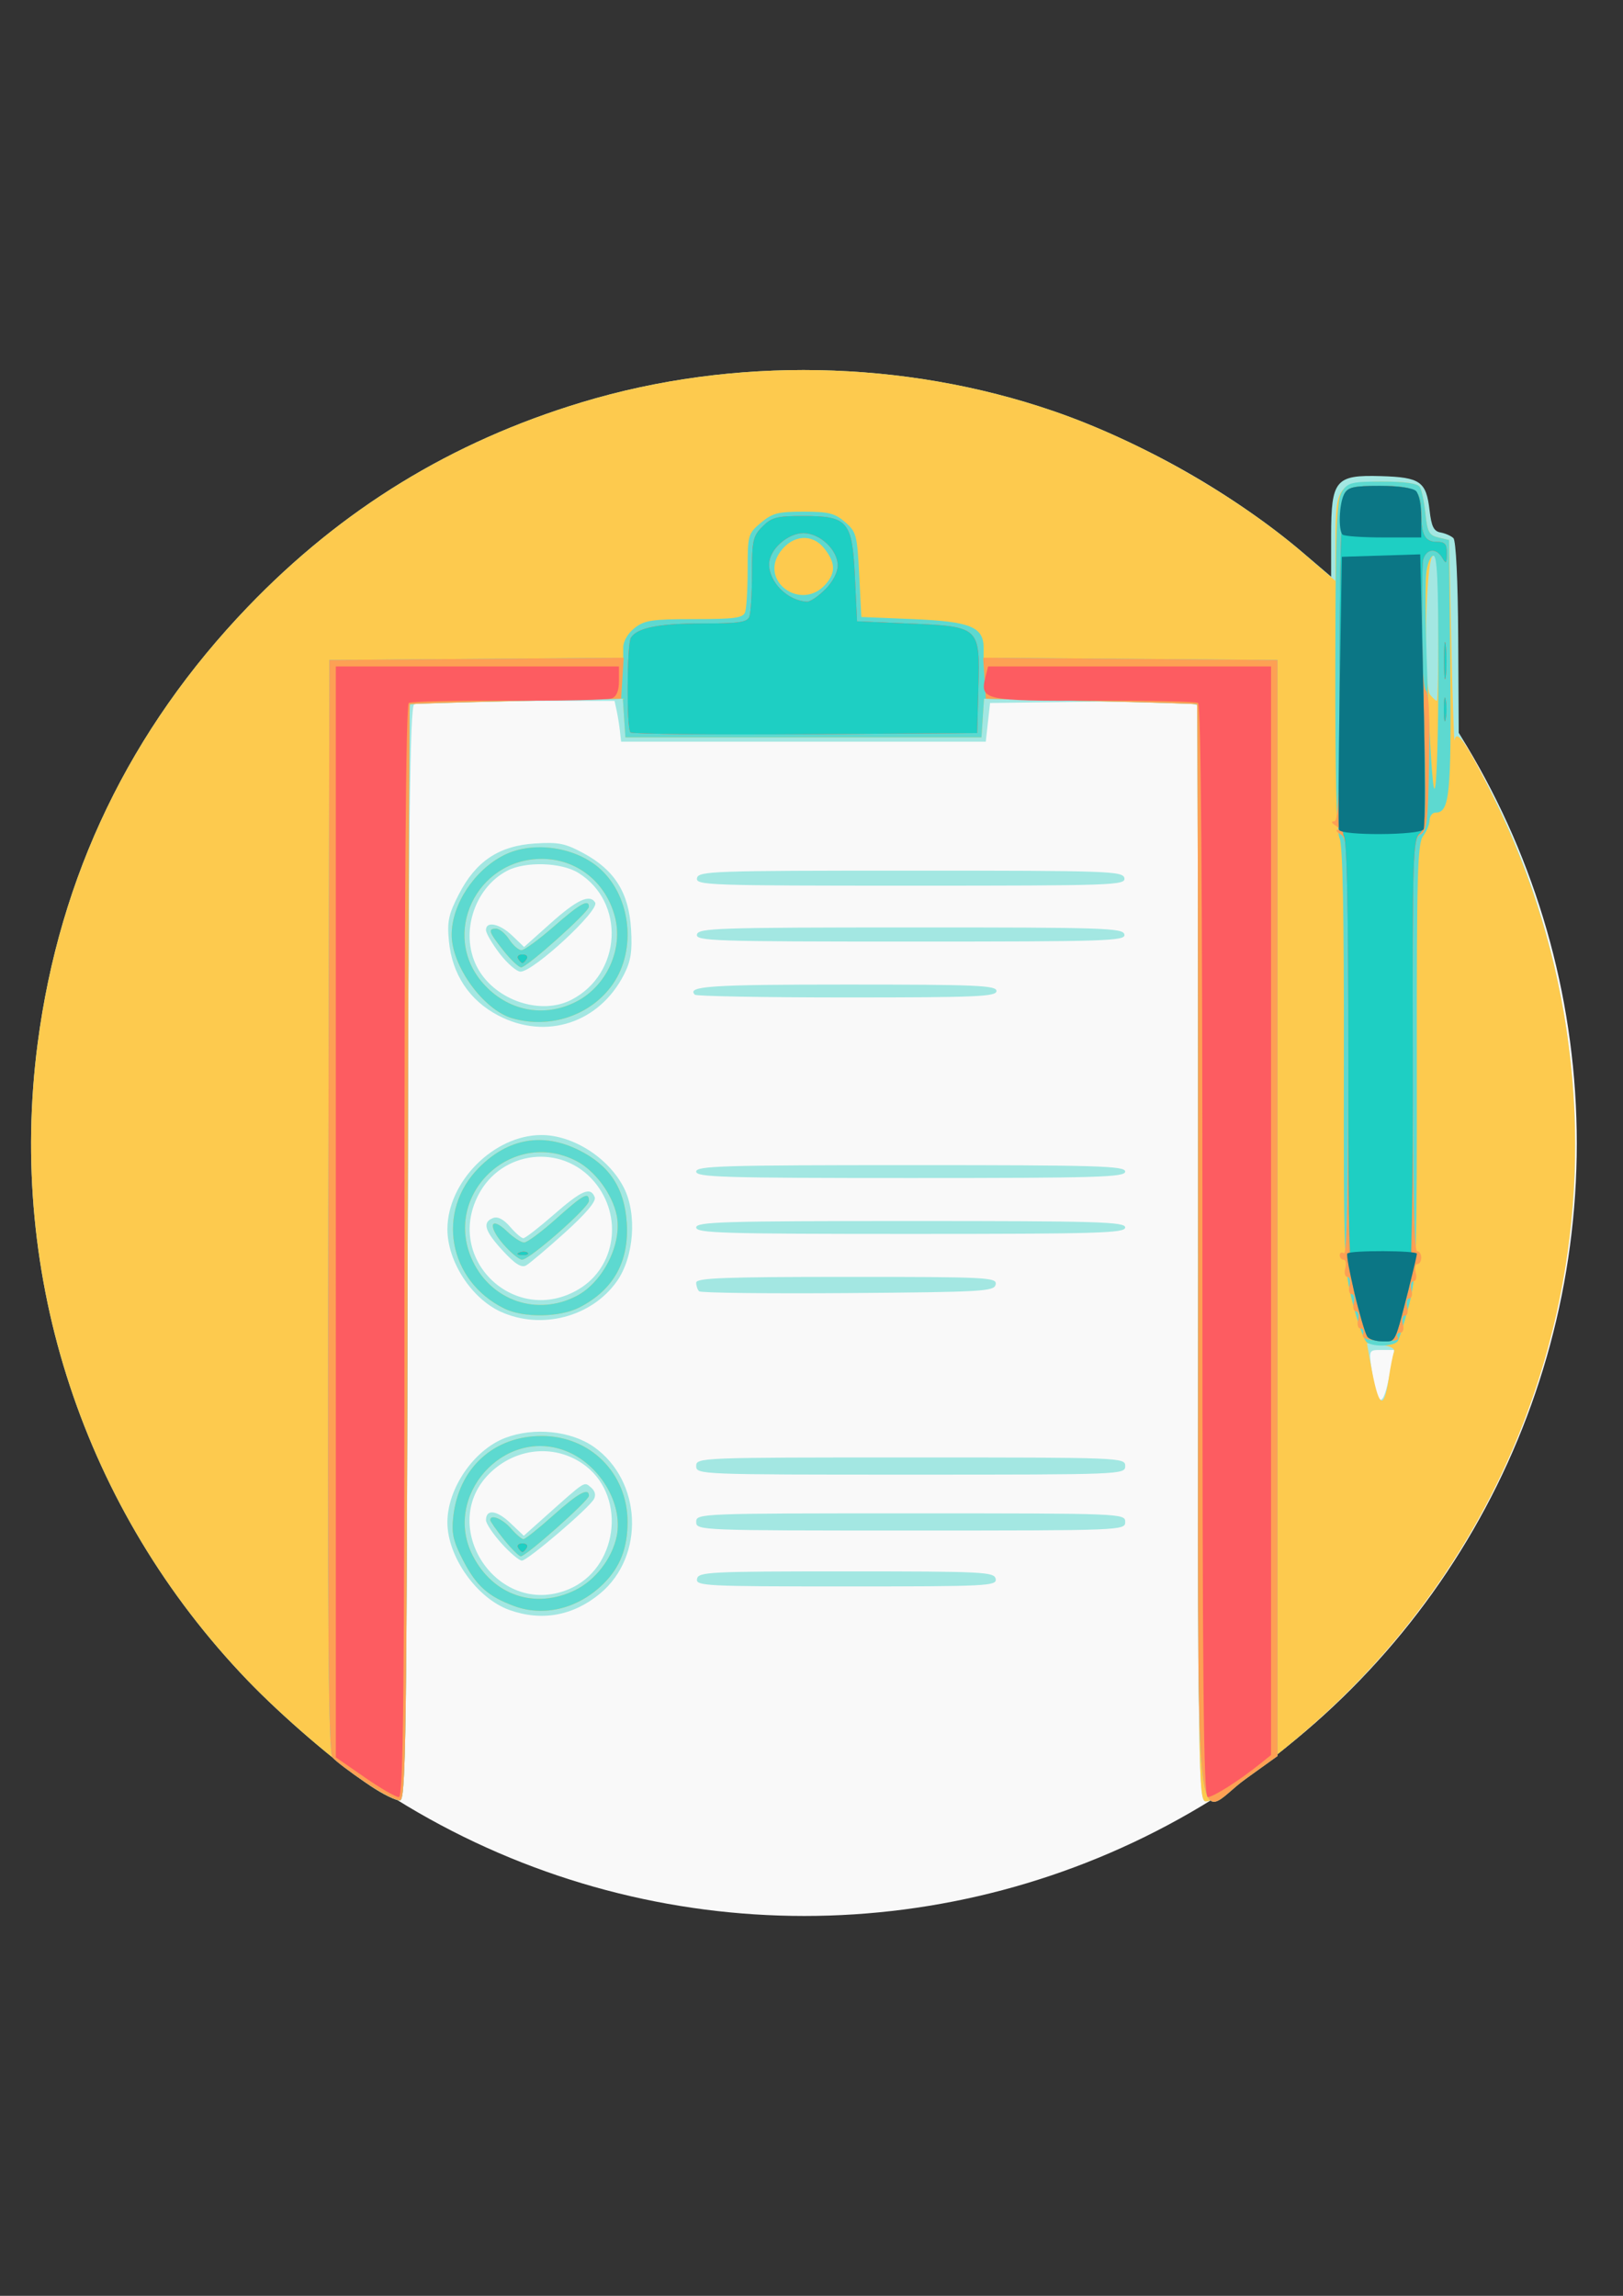 <?xml version="1.0" encoding="UTF-8" standalone="no"?>
<!-- Created with Inkscape (http://www.inkscape.org/) -->

<svg
   width="210mm"
   height="297mm"
   viewBox="0 0 210 297"
   version="1.1"
   id="svg1"
   xml:space="preserve"
   sodipodi:docname="logo-examen.svg"
   inkscape:version="1.4 (86a8ad7, 2024-10-11)"
   xmlns:inkscape="http://www.inkscape.org/namespaces/inkscape"
   xmlns:sodipodi="http://sodipodi.sourceforge.net/DTD/sodipodi-0.dtd"
   xmlns="http://www.w3.org/2000/svg"
   xmlns:svg="http://www.w3.org/2000/svg"><rect x="0" y="0" width="210" height="297" fill="#333333" stroke="none"/><sodipodi:namedview
     id="namedview1"
     pagecolor="#505050"
     bordercolor="#ffffff"
     borderopacity="1"
     inkscape:showpageshadow="0"
     inkscape:pageopacity="0"
     inkscape:pagecheckerboard="1"
     inkscape:deskcolor="#505050"
     inkscape:document-units="mm"
     inkscape:zoom="0.34431467"
     inkscape:cx="335.44896"
     inkscape:cy="259.93664"
     inkscape:window-width="1920"
     inkscape:window-height="991"
     inkscape:window-x="-9"
     inkscape:window-y="-9"
     inkscape:window-maximized="1"
     inkscape:current-layer="layer1" /><defs
     id="defs1" /><g
     inkscape:label="Capa 1"
     inkscape:groupmode="layer"
     id="layer1"
     style="display:inline"><g
       id="g19"
       transform="matrix(2.098,0,0,2.102,-115.996,-166.046)"><ellipse
         style="opacity:1;fill:#f9f9f9;fill-opacity:1;fill-rule:nonzero;stroke-width:0.5;stroke-linecap:square;stroke-miterlimit:0;stroke-dasharray:none"
         id="path16"
         cx="104.891"
         cy="149.364"
         rx="47.643"
         ry="47.547" /><g
         id="g9"><path
           style="fill:#a3e7e2"
           d="m 78.117,188.891 c -2.111,-1.419 -5.408,-4.245 -7.561,-6.48 -10.093,-10.48 -14.83,-24.828 -12.944,-39.208 1.352,-10.316 5.69,-19.305 12.962,-26.861 5.809,-6.035 12.564,-10.164 20.599,-12.59 9.356,-2.826 19.874,-2.626 29.121,0.554 5.273,1.813 11.174,5.154 15.304,8.663 l 1.786,1.518 v -2.501 c 0,-3.463 0.258,-3.772 3.072,-3.689 2.431,0.072 2.794,0.328 3,2.116 0.114,0.986 0.259,1.277 0.674,1.352 0.291,0.052 0.648,0.208 0.794,0.347 0.159,0.151 0.277,2.599 0.297,6.126 l 0.032,5.874 1.101,1.926 c 4.85,8.482 6.984,19.325 5.731,29.117 -1.309,10.233 -5.498,19.197 -12.511,26.771 -3.023,3.266 -8.854,7.934 -9.908,7.934 -0.468,0 -0.485,-1.193 -0.485,-33.729 v -33.729 l -0.595,-0.146 c -0.327,-0.08 -3.215,-0.112 -6.416,-0.071 l -5.821,0.075 -0.132,1.191 -0.132,1.191 H 104.839 93.595 l -0.074,-0.661 c -0.041,-0.364 -0.132,-0.929 -0.203,-1.257 l -0.129,-0.595 -6.014,0.004 c -3.308,0.002 -6.163,0.098 -6.344,0.213 -0.26,0.165 -0.344,7.329 -0.397,33.793 -0.059,29.607 -0.114,33.592 -0.464,33.658 -0.218,0.041 -1.052,-0.366 -1.852,-0.903 z m 62.897,-25.424 0.263,-1.389 h -0.786 c -0.785,0 -0.785,0.002 -0.602,1.224 0.36,2.403 0.693,2.452 1.125,0.165 z m -54.298,14.617 c -2.01,-0.712 -3.83,-3.27 -3.835,-5.392 -0.005,-2.082 1.625,-4.461 3.564,-5.202 1.764,-0.674 4.061,-0.44 5.477,0.558 2.965,2.088 3.155,6.73 0.369,9.026 -1.657,1.365 -3.584,1.715 -5.576,1.01 z m 3.659,-1.286 c 2.972,-1.242 3.586,-5.577 1.071,-7.555 -1.667,-1.311 -4.001,-1.24 -5.68,0.172 -3.753,3.158 0.068,9.281 4.609,7.384 z m -4.157,-2.815 c -0.526,-0.583 -0.957,-1.227 -0.957,-1.433 0,-0.697 0.658,-0.621 1.497,0.172 l 0.835,0.789 1.281,-1.142 c 2.573,-2.293 2.421,-2.196 2.858,-1.834 0.256,0.212 0.322,0.475 0.183,0.724 -0.32,0.571 -4.088,3.781 -4.44,3.782 -0.165,6e-4 -0.731,-0.475 -1.257,-1.058 z m 12.058,2.184 c 0.083,-0.43 0.734,-0.463 9.21,-0.463 8.476,0 9.127,0.033 9.21,0.463 0.084,0.434 -0.496,0.463 -9.21,0.463 -8.714,0 -9.294,-0.029 -9.21,-0.463 z m -0.05,-3.506 c 0,-0.522 0.176,-0.529 13.229,-0.529 13.053,0 13.229,0.007 13.229,0.529 0,0.522 -0.176,0.529 -13.229,0.529 -13.053,0 -13.229,-0.007 -13.229,-0.529 z m 0,-3.44 c 0,-0.522 0.176,-0.529 13.229,-0.529 13.053,0 13.229,0.007 13.229,0.529 0,0.522 -0.176,0.529 -13.229,0.529 -13.053,0 -13.229,-0.007 -13.229,-0.529 z m -12.057,-9.497 c -1.814,-0.824 -3.292,-3.11 -3.287,-5.086 0.007,-2.92 2.868,-5.782 5.789,-5.789 1.947,-0.005 4.153,1.4 5.093,3.242 0.828,1.623 0.626,4.278 -0.44,5.774 -1.559,2.188 -4.657,2.993 -7.154,1.859 z m 4.82,-1.391 c 2.277,-1.365 2.731,-4.493 0.959,-6.599 -2.001,-2.379 -5.74,-1.951 -7.166,0.819 -2.064,4.007 2.334,8.102 6.208,5.78 z M 86.3,155.973 c -1.126,-1.22 -1.285,-1.754 -0.601,-2.017 0.287,-0.11 0.648,0.075 1.046,0.537 0.334,0.388 0.703,0.706 0.82,0.706 0.117,0 0.964,-0.655 1.882,-1.455 1.725,-1.504 2.265,-1.733 2.521,-1.067 0.097,0.253 -0.546,1.013 -1.846,2.183 -1.097,0.987 -2.172,1.894 -2.389,2.016 -0.284,0.16 -0.683,-0.091 -1.433,-0.904 z m 12.105,2.493 c -0.099,-0.099 -0.18,-0.339 -0.18,-0.533 0,-0.287 1.723,-0.353 9.28,-0.353 8.695,0 9.274,0.029 9.191,0.463 -0.083,0.429 -0.76,0.468 -9.1,0.533 -4.956,0.038 -9.092,-0.011 -9.191,-0.11 z m -0.18,-3.928 c 0,-0.347 1.646,-0.397 13.229,-0.397 11.583,0 13.229,0.049 13.229,0.397 0,0.347 -1.646,0.397 -13.229,0.397 -11.583,0 -13.229,-0.049 -13.229,-0.397 z m 0,-3.44 c 0,-0.347 1.646,-0.397 13.229,-0.397 11.583,0 13.229,0.049 13.229,0.397 0,0.347 -1.646,0.397 -13.229,0.397 -11.583,0 -13.229,-0.049 -13.229,-0.397 z m -12.203,-9.603 c -1.785,-0.933 -2.849,-2.532 -3.047,-4.582 -0.117,-1.209 -0.024,-1.647 0.611,-2.879 1.049,-2.038 2.474,-2.986 4.699,-3.128 1.462,-0.093 1.871,-0.009 3.026,0.619 1.894,1.031 2.763,2.426 2.896,4.647 0.082,1.378 -0.009,1.965 -0.437,2.803 -1.522,2.984 -4.812,4.054 -7.748,2.52 z m 4.511,-0.971 c 3.106,-1.606 3.344,-6.004 0.423,-7.81 -1.047,-0.647 -3.252,-0.717 -4.373,-0.137 -2.119,1.096 -2.984,4.029 -1.792,6.08 1.127,1.939 3.875,2.833 5.742,1.867 z m -4.423,-2.836 c -0.468,-0.609 -0.85,-1.263 -0.85,-1.455 0,-0.576 0.849,-0.395 1.624,0.347 l 0.727,0.696 1.669,-1.489 c 1.593,-1.421 2.383,-1.783 2.715,-1.246 0.291,0.471 -3.803,4.252 -4.603,4.252 -0.237,0 -0.814,-0.498 -1.282,-1.106 z m 12.033,2.525 c -0.525,-0.525 0.971,-0.625 9.357,-0.625 8.041,0 9.245,0.052 9.245,0.397 0,0.345 -1.2,0.397 -9.216,0.397 -5.069,0 -9.292,-0.076 -9.386,-0.169 z m 0.128,-3.704 c 0.078,-0.395 1.261,-0.434 13.182,-0.437 11.964,-0.003 13.104,0.035 13.182,0.434 0.079,0.401 -0.992,0.437 -13.182,0.437 -12.151,0 -13.261,-0.036 -13.182,-0.434 z m 0.004,-3.469 c 0.083,-0.434 0.923,-0.463 13.179,-0.463 12.256,0 13.095,0.029 13.179,0.463 0.084,0.436 -0.685,0.463 -13.179,0.463 -12.494,0 -13.263,-0.027 -13.179,-0.463 z"
           id="path15" /><path
           style="fill:#fdca4e"
           d="m 78.117,188.891 c -2.111,-1.419 -5.408,-4.245 -7.561,-6.48 -10.093,-10.48 -14.83,-24.828 -12.944,-39.208 1.352,-10.316 5.69,-19.305 12.962,-26.861 5.809,-6.035 12.564,-10.164 20.599,-12.59 9.356,-2.826 19.874,-2.626 29.121,0.554 5.365,1.845 11.295,5.222 15.451,8.799 l 1.903,1.638 v -2.467 c 0,-3.418 0.179,-3.643 2.91,-3.643 1.381,0 2.157,0.112 2.295,0.331 0.115,0.182 0.271,0.921 0.346,1.643 0.118,1.13 0.229,1.333 0.798,1.467 l 0.661,0.155 0.14,6.338 c 0.077,3.486 0.166,6.175 0.198,5.975 0.118,-0.726 0.773,0.231 2.377,3.471 9.84,19.877 5.016,43.443 -11.815,57.723 -2.913,2.472 -5.275,4.125 -5.893,4.125 -0.468,0 -0.485,-1.193 -0.485,-33.734 0,-18.554 -0.03,-33.758 -0.066,-33.787 -0.036,-0.029 -3.008,-0.118 -6.603,-0.198 l -6.537,-0.146 -0.078,1.191 -0.078,1.191 H 104.839 93.859 l -0.078,-1.191 -0.078,-1.191 -6.537,0.146 c -3.595,0.08 -6.566,0.17 -6.602,0.198 -0.036,0.029 -0.095,15.201 -0.132,33.717 -0.059,29.679 -0.114,33.673 -0.464,33.739 -0.218,0.041 -1.052,-0.366 -1.852,-0.903 z m 62.829,-25.124 c 0.101,-0.675 0.241,-1.377 0.312,-1.56 0.083,-0.216 -0.187,-0.369 -0.77,-0.437 l -0.897,-0.105 0.216,1.198 c 0.503,2.796 0.819,3.046 1.14,0.903 z m 3.052,-46.161 c 0,-3.498 -0.075,-4.495 -0.331,-4.41 -0.454,0.151 -0.613,8.033 -0.173,8.564 0.167,0.201 0.349,0.366 0.404,0.366 0.055,0 0.1,-2.034 0.1,-4.52 z m -57.002,60.231 c -1.608,-0.594 -2.331,-1.24 -3.144,-2.808 -0.612,-1.18 -0.723,-1.667 -0.609,-2.684 0.335,-3.007 2.496,-4.975 5.463,-4.975 2.985,0 5.287,2.303 5.287,5.29 0,1.612 -0.457,2.784 -1.479,3.797 -1.55,1.536 -3.665,2.065 -5.517,1.381 z m 3.755,-0.974 c 1.248,-0.604 2.289,-1.947 2.572,-3.319 0.414,-2.009 -1.06,-4.457 -3.168,-5.262 -3.806,-1.453 -7.576,2.796 -5.716,6.441 1.256,2.461 3.84,3.337 6.312,2.14 z m -4.388,-3.127 c -0.461,-0.574 -0.838,-1.109 -0.838,-1.191 0,-0.385 0.758,-0.079 1.273,0.514 0.316,0.364 0.665,0.661 0.775,0.66 0.11,-6.5e-4 0.934,-0.655 1.83,-1.455 1.557,-1.389 2.207,-1.745 2.207,-1.208 0,0.283 -3.878,3.722 -4.198,3.722 -0.117,0 -0.589,-0.469 -1.05,-1.043 z m 0.028,-14.207 c -3.476,-1.714 -4.237,-6.002 -1.543,-8.692 1.796,-1.794 3.932,-2.159 6.152,-1.053 1.889,0.941 2.807,2.338 2.944,4.476 0.152,2.383 -0.826,4.126 -2.917,5.199 -1.21,0.62 -3.45,0.654 -4.635,0.07 z m 4.451,-0.771 c 1.646,-0.851 2.837,-3.237 2.48,-4.97 -0.271,-1.314 -1.351,-2.762 -2.495,-3.346 -4.015,-2.048 -8.329,2.146 -6.37,6.193 1.179,2.435 3.98,3.366 6.385,2.123 z m -4.502,-3.178 c -0.994,-1.132 -0.813,-1.789 0.22,-0.8 0.392,0.376 0.866,0.683 1.053,0.683 0.187,0 1.073,-0.654 1.97,-1.454 1.696,-1.513 2.027,-1.693 2.027,-1.106 0,0.41 -3.658,3.619 -4.125,3.619 -0.175,0 -0.69,-0.424 -1.145,-0.942 z m 0.554,-13.911 c -1.786,-0.514 -3.755,-3.221 -3.749,-5.154 0.005,-1.85 1.385,-3.952 3.204,-4.88 1.807,-0.922 4.496,-0.524 6.011,0.888 1.846,1.722 2.181,4.936 0.731,7.028 -1.334,1.925 -3.863,2.789 -6.197,2.117 z m 3.932,-1.027 c 1.88,-0.959 2.919,-3.251 2.38,-5.252 -0.574,-2.132 -2.362,-3.535 -4.504,-3.535 -4.042,0 -6.256,4.659 -3.633,7.646 1.505,1.714 3.758,2.161 5.757,1.141 z m -4.486,-3.142 c -0.913,-1.152 -0.979,-1.351 -0.45,-1.351 0.202,0 0.561,0.298 0.8,0.661 0.238,0.364 0.58,0.661 0.76,0.661 0.18,0 1.077,-0.655 1.995,-1.455 1.616,-1.409 2.164,-1.717 2.164,-1.214 0,0.319 -3.817,3.728 -4.175,3.728 -0.153,0 -0.646,-0.464 -1.095,-1.03 z"
           id="path14" /><path
           style="fill:#5dd9d0"
           d="m 77.848,188.71 c -0.948,-0.637 -1.871,-1.337 -2.052,-1.554 -0.258,-0.311 -0.314,-7.554 -0.261,-33.969 l 0.067,-33.574 9.062,-0.07 9.062,-0.07 v -0.639 c 0,-0.375 0.288,-0.865 0.697,-1.187 0.612,-0.481 1.063,-0.548 3.676,-0.548 2.472,0 3.006,-0.071 3.139,-0.419 0.088,-0.23 0.161,-1.41 0.161,-2.622 0,-2.136 0.025,-2.225 0.814,-2.889 0.703,-0.591 1.062,-0.685 2.631,-0.685 1.538,0 1.931,0.098 2.559,0.638 0.698,0.6 0.75,0.792 0.875,3.241 l 0.132,2.604 3.215,0.132 c 3.499,0.144 4.326,0.48 4.326,1.757 v 0.617 l 9.062,0.07 9.062,0.07 v 33.729 33.729 l -1.947,1.394 c -3.319,2.377 -2.947,6.455 -2.947,-32.34 0,-18.554 -0.03,-33.758 -0.066,-33.787 -0.036,-0.029 -3.008,-0.118 -6.603,-0.198 l -6.537,-0.146 -0.078,1.191 -0.078,1.191 H 104.839 93.859 l -0.078,-1.191 -0.078,-1.191 -6.537,0.146 c -3.595,0.08 -6.566,0.17 -6.602,0.198 -0.036,0.029 -0.095,15.201 -0.132,33.717 -0.059,29.679 -0.114,33.673 -0.464,33.739 -0.218,0.041 -1.172,-0.447 -2.12,-1.084 z m 28.38,-73.78 c 0.611,-0.707 0.584,-1.31 -0.097,-2.175 -0.736,-0.935 -1.938,-0.857 -2.706,0.177 -1.363,1.834 1.302,3.735 2.803,1.999 z m -19.233,62.907 c -1.608,-0.594 -2.331,-1.24 -3.144,-2.808 -0.612,-1.18 -0.723,-1.667 -0.609,-2.684 0.335,-3.007 2.496,-4.975 5.463,-4.975 2.985,0 5.287,2.303 5.287,5.29 0,1.612 -0.457,2.784 -1.479,3.797 -1.55,1.536 -3.665,2.065 -5.517,1.381 z m 3.755,-0.974 c 1.248,-0.604 2.289,-1.947 2.572,-3.319 0.414,-2.009 -1.06,-4.457 -3.168,-5.262 -3.806,-1.453 -7.576,2.796 -5.716,6.441 1.256,2.461 3.84,3.337 6.312,2.14 z m -4.388,-3.127 c -0.461,-0.574 -0.838,-1.109 -0.838,-1.191 0,-0.385 0.758,-0.079 1.273,0.514 0.316,0.364 0.665,0.661 0.775,0.66 0.11,-6.5e-4 0.934,-0.655 1.83,-1.455 1.557,-1.389 2.207,-1.745 2.207,-1.208 0,0.283 -3.878,3.722 -4.198,3.722 -0.117,0 -0.589,-0.469 -1.05,-1.043 z M 139.588,161.609 c -0.17,-0.108 -0.563,-1.193 -0.874,-2.41 -0.541,-2.118 -0.564,-2.769 -0.545,-15.15 0.014,-8.721 -0.072,-13.109 -0.263,-13.466 -0.188,-0.351 -0.277,-3.929 -0.265,-10.633 0.015,-8.519 0.08,-10.2 0.415,-10.711 0.359,-0.547 0.6,-0.606 2.492,-0.606 1.388,0 2.166,0.112 2.304,0.331 0.115,0.182 0.271,0.921 0.346,1.643 0.118,1.13 0.229,1.333 0.798,1.467 l 0.661,0.155 0.072,7.793 c 0.074,7.906 -0.036,8.984 -0.911,8.984 -0.194,0 -0.356,0.208 -0.361,0.463 -0.005,0.255 -0.187,0.699 -0.405,0.988 -0.34,0.45 -0.395,2.397 -0.384,13.758 0.012,12.155 -0.028,13.388 -0.487,15.122 -0.275,1.039 -0.582,2.021 -0.682,2.183 -0.205,0.331 -1.444,0.39 -1.915,0.09 z m 4.41,-41.373 c 0,-5.602 -0.072,-7.127 -0.331,-7.042 -0.182,0.06 -0.372,0.576 -0.422,1.147 -0.169,1.925 0.279,13.338 0.518,13.19 0.129,-0.08 0.235,-3.363 0.235,-7.295 z m -57.607,39.292 c -3.476,-1.714 -4.237,-6.002 -1.543,-8.692 1.796,-1.794 3.932,-2.159 6.152,-1.053 1.889,0.941 2.807,2.338 2.944,4.476 0.152,2.383 -0.826,4.126 -2.917,5.199 -1.21,0.62 -3.45,0.654 -4.635,0.07 z m 4.451,-0.771 c 1.646,-0.851 2.837,-3.237 2.48,-4.97 -0.271,-1.314 -1.351,-2.762 -2.495,-3.346 -4.015,-2.048 -8.329,2.146 -6.37,6.193 1.179,2.435 3.98,3.366 6.385,2.123 z m -4.502,-3.178 c -0.994,-1.132 -0.813,-1.789 0.22,-0.8 0.392,0.376 0.866,0.683 1.053,0.683 0.187,0 1.073,-0.654 1.97,-1.454 1.696,-1.513 2.027,-1.693 2.027,-1.106 0,0.41 -3.658,3.619 -4.125,3.619 -0.175,0 -0.69,-0.424 -1.145,-0.942 z m 0.554,-13.911 c -1.786,-0.514 -3.755,-3.221 -3.749,-5.154 0.005,-1.85 1.385,-3.952 3.204,-4.88 1.807,-0.922 4.496,-0.524 6.011,0.888 1.846,1.722 2.181,4.936 0.731,7.028 -1.334,1.925 -3.863,2.789 -6.197,2.117 z m 3.932,-1.027 c 1.88,-0.959 2.919,-3.251 2.38,-5.252 -0.574,-2.132 -2.362,-3.535 -4.504,-3.535 -4.042,0 -6.256,4.659 -3.633,7.646 1.505,1.714 3.758,2.161 5.757,1.141 z m -4.486,-3.142 c -0.913,-1.152 -0.979,-1.351 -0.45,-1.351 0.202,0 0.561,0.298 0.8,0.661 0.238,0.364 0.58,0.661 0.76,0.661 0.18,0 1.077,-0.655 1.995,-1.455 1.616,-1.409 2.164,-1.717 2.164,-1.214 0,0.319 -3.817,3.728 -4.175,3.728 -0.153,0 -0.646,-0.464 -1.095,-1.03 z"
           id="path13" /><path
           style="fill:#fda054"
           d="m 77.848,188.71 c -0.948,-0.637 -1.871,-1.337 -2.052,-1.554 -0.258,-0.311 -0.314,-7.554 -0.261,-33.969 l 0.067,-33.574 9.077,-0.07 9.077,-0.07 -0.081,1.26 -0.081,1.26 -6.482,0.144 c -3.565,0.079 -6.512,0.169 -6.547,0.198 -0.036,0.03 -0.095,15.203 -0.132,33.719 -0.059,29.679 -0.114,33.673 -0.464,33.739 -0.218,0.041 -1.172,-0.447 -2.12,-1.084 z m 51.333,-32.585 c 0,-18.554 -0.03,-33.759 -0.066,-33.789 -0.036,-0.03 -2.983,-0.119 -6.548,-0.198 l -6.482,-0.144 -0.081,-1.26 -0.081,-1.26 9.077,0.07 9.077,0.07 v 33.729 33.729 l -1.947,1.394 c -3.319,2.377 -2.947,6.455 -2.947,-32.34 z m -41.936,18.124 c -0.09,-0.146 0.029,-0.265 0.265,-0.265 0.235,0 0.355,0.119 0.265,0.265 -0.09,0.146 -0.209,0.265 -0.265,0.265 -0.056,0 -0.175,-0.119 -0.265,-0.265 z M 139.35,161.103 c 0.073,-0.191 0.004,-0.347 -0.154,-0.347 -0.158,0 -0.225,-0.238 -0.149,-0.529 0.076,-0.291 0.017,-0.529 -0.132,-0.529 -0.149,0 -0.208,-0.238 -0.132,-0.529 0.076,-0.291 0.017,-0.529 -0.132,-0.529 -0.149,0 -0.208,-0.238 -0.132,-0.529 0.076,-0.291 0.017,-0.529 -0.132,-0.529 -0.149,0 -0.208,-0.238 -0.132,-0.529 0.076,-0.291 0.03,-0.529 -0.101,-0.529 -0.132,0 -0.24,-0.126 -0.24,-0.28 0,-0.154 0.119,-0.207 0.265,-0.117 0.175,0.108 0.265,-4.182 0.265,-12.671 0,-11.944 -0.032,-12.853 -0.463,-13.104 -0.255,-0.148 -0.344,-0.275 -0.198,-0.282 0.146,-0.007 0.086,-0.128 -0.132,-0.269 -0.265,-0.171 -0.287,-0.258 -0.066,-0.261 0.259,-0.003 0.331,-2.144 0.331,-9.811 0,-6.254 0.099,-9.992 0.274,-10.319 0.232,-0.434 0.566,-0.512 2.196,-0.512 2.207,0 2.557,0.222 2.557,1.619 0,1.388 0.227,1.821 0.954,1.821 0.516,0 0.632,0.134 0.625,0.728 -0.007,0.622 -0.047,0.66 -0.278,0.265 -0.336,-0.577 -0.928,-0.6 -1.141,-0.044 -0.288,0.752 -0.181,8.004 0.121,8.191 0.186,0.115 0.255,1.613 0.204,4.404 -0.069,3.728 -0.134,4.26 -0.547,4.481 -0.438,0.234 -0.468,1.071 -0.468,12.941 0,8.284 0.092,12.691 0.265,12.691 0.146,0 0.265,0.179 0.265,0.397 0,0.218 -0.108,0.397 -0.24,0.397 -0.132,0 -0.178,0.238 -0.101,0.529 0.076,0.291 0.017,0.529 -0.132,0.529 -0.149,0 -0.208,0.238 -0.132,0.529 0.076,0.291 0.017,0.529 -0.132,0.529 -0.149,0 -0.208,0.238 -0.132,0.529 0.076,0.291 0.017,0.529 -0.132,0.529 -0.149,0 -0.208,0.238 -0.132,0.529 0.08,0.308 0.008,0.529 -0.173,0.529 -0.171,0 -0.234,0.125 -0.139,0.278 0.113,0.182 -0.25,0.256 -1.052,0.215 -0.883,-0.046 -1.187,-0.16 -1.091,-0.41 z m -52.023,-5.026 c 0.191,-0.076 0.419,-0.067 0.507,0.021 0.088,0.088 -0.068,0.15 -0.347,0.139 -0.308,-0.013 -0.371,-0.075 -0.16,-0.16 z m -0.083,-18.076 c -0.09,-0.146 0.029,-0.265 0.265,-0.265 0.235,0 0.355,0.119 0.265,0.265 -0.09,0.146 -0.209,0.265 -0.265,0.265 -0.056,0 -0.175,-0.119 -0.265,-0.265 z m 6.926,-13.932 c -0.245,-0.245 -0.22,-5.438 0.029,-5.829 0.39,-0.613 1.714,-0.876 4.411,-0.876 2.248,0 2.761,-0.074 2.893,-0.419 0.088,-0.23 0.161,-1.426 0.161,-2.658 0,-2.025 0.062,-2.302 0.649,-2.889 0.565,-0.565 0.889,-0.649 2.484,-0.649 2.79,0 3.05,0.303 3.216,3.746 l 0.132,2.736 3.219,0.137 c 4.35,0.185 4.364,0.199 4.264,3.946 l -0.075,2.796 -10.602,0.069 c -5.831,0.038 -10.683,-0.012 -10.782,-0.11 z M 106.183,115.268 c 0.462,-0.462 0.773,-1.053 0.773,-1.467 0,-0.96 -1.097,-1.993 -2.117,-1.993 -0.985,0 -2.117,1.023 -2.117,1.913 0,1.115 1.147,2.246 2.335,2.303 0.193,0.009 0.699,-0.331 1.124,-0.757 z m 38.152,7.388 c 0,-0.655 0.052,-0.923 0.115,-0.595 0.063,0.327 0.063,0.863 0,1.191 -0.063,0.327 -0.115,0.059 -0.115,-0.595 z m 0.015,-3.043 c 0.001,-1.019 0.049,-1.403 0.106,-0.854 0.057,0.549 0.056,1.382 -0.002,1.852 -0.059,0.47 -0.105,0.021 -0.104,-0.998 z"
           id="path12" /><path
           style="fill:#fd5c61"
           d="m 77.771,188.372 -1.771,-1.223 V 153.579 120.01 h 8.731 8.731 v 0.898 c 0,0.593 -0.149,0.955 -0.44,1.067 -0.242,0.093 -3.097,0.157 -6.346,0.142 -3.248,-0.015 -6.027,0.048 -6.175,0.14 -0.18,0.111 -0.269,11.278 -0.269,33.753 0,27.447 -0.063,33.586 -0.345,33.586 -0.19,0 -1.142,-0.55 -2.117,-1.223 z M 129.446,156.009 c 0,-22.393 -0.089,-33.642 -0.268,-33.752 -0.147,-0.091 -3.047,-0.154 -6.443,-0.14 -6.734,0.028 -7.028,-0.035 -6.675,-1.442 l 0.167,-0.665 h 8.726 8.726 v 33.498 33.498 l -0.708,0.567 c -1.263,1.012 -2.856,2.02 -3.195,2.021 -0.263,9e-4 -0.331,-6.892 -0.331,-33.585 z m -42.201,18.241 c -0.09,-0.146 0.029,-0.265 0.265,-0.265 0.235,0 0.355,0.119 0.265,0.265 -0.09,0.146 -0.209,0.265 -0.265,0.265 -0.056,0 -0.175,-0.119 -0.265,-0.265 z m 52.369,-12.994 c -0.1,-0.162 -0.405,-1.144 -0.677,-2.183 -0.452,-1.725 -0.495,-3.03 -0.491,-15.085 0.003,-8.925 -0.086,-13.306 -0.276,-13.535 -0.376,-0.453 -0.355,-20.348 0.023,-21.053 0.225,-0.421 0.575,-0.501 2.19,-0.501 2.207,0 2.557,0.222 2.557,1.619 0,1.388 0.227,1.821 0.954,1.821 0.516,0 0.632,0.134 0.625,0.728 -0.007,0.622 -0.047,0.66 -0.278,0.265 -0.366,-0.629 -0.963,-0.584 -1.177,0.088 -0.096,0.303 -0.089,4.145 0.017,8.538 0.175,7.268 0.152,8.019 -0.248,8.351 -0.4,0.332 -0.438,1.566 -0.414,13.658 0.016,8.105 -0.077,13.691 -0.238,14.314 -0.905,3.491 -0.796,3.27 -1.618,3.27 -0.422,0 -0.85,-0.133 -0.95,-0.294 z m -52.286,-5.178 c 0.191,-0.076 0.419,-0.067 0.507,0.021 0.088,0.088 -0.068,0.15 -0.347,0.139 -0.308,-0.013 -0.371,-0.075 -0.16,-0.16 z m -0.083,-18.076 c -0.09,-0.146 0.029,-0.265 0.265,-0.265 0.235,0 0.355,0.119 0.265,0.265 -0.09,0.146 -0.209,0.265 -0.265,0.265 -0.056,0 -0.175,-0.119 -0.265,-0.265 z m 6.926,-13.932 c -0.245,-0.245 -0.22,-5.438 0.029,-5.829 0.39,-0.613 1.714,-0.876 4.411,-0.876 2.248,0 2.761,-0.074 2.893,-0.419 0.088,-0.23 0.161,-1.426 0.161,-2.658 0,-2.025 0.062,-2.302 0.649,-2.889 0.565,-0.565 0.889,-0.649 2.484,-0.649 2.79,0 3.05,0.303 3.216,3.746 l 0.132,2.736 3.219,0.137 c 4.35,0.185 4.364,0.199 4.264,3.946 l -0.075,2.796 -10.602,0.069 c -5.831,0.038 -10.683,-0.012 -10.782,-0.11 z M 106.183,115.268 c 0.462,-0.462 0.773,-1.053 0.773,-1.467 0,-0.96 -1.097,-1.993 -2.117,-1.993 -0.985,0 -2.117,1.023 -2.117,1.913 0,1.115 1.147,2.246 2.335,2.303 0.193,0.009 0.699,-0.331 1.124,-0.757 z m 38.152,7.388 c 0,-0.655 0.052,-0.923 0.115,-0.595 0.063,0.327 0.063,0.863 0,1.191 -0.063,0.327 -0.115,0.059 -0.115,-0.595 z m 0.015,-3.043 c 0.001,-1.019 0.049,-1.403 0.106,-0.854 0.057,0.549 0.056,1.382 -0.002,1.852 -0.059,0.47 -0.105,0.021 -0.104,-0.998 z"
           id="path11" /><path
           style="fill:#1ecfc3"
           d="m 87.245,174.249 c -0.09,-0.146 0.029,-0.265 0.265,-0.265 0.235,0 0.355,0.119 0.265,0.265 -0.09,0.146 -0.209,0.265 -0.265,0.265 -0.056,0 -0.175,-0.119 -0.265,-0.265 z m 52.369,-12.994 c -0.1,-0.162 -0.405,-1.144 -0.677,-2.183 -0.452,-1.725 -0.495,-3.03 -0.491,-15.085 0.003,-8.925 -0.086,-13.306 -0.276,-13.535 -0.376,-0.453 -0.355,-20.348 0.023,-21.053 0.225,-0.421 0.575,-0.501 2.19,-0.501 2.207,0 2.557,0.222 2.557,1.619 0,1.388 0.227,1.821 0.954,1.821 0.516,0 0.632,0.134 0.625,0.728 -0.007,0.622 -0.047,0.66 -0.278,0.265 -0.366,-0.629 -0.963,-0.584 -1.177,0.088 -0.096,0.303 -0.089,4.145 0.017,8.538 0.175,7.268 0.152,8.019 -0.248,8.351 -0.4,0.332 -0.438,1.566 -0.414,13.658 0.016,8.105 -0.077,13.691 -0.238,14.314 -0.905,3.491 -0.796,3.27 -1.618,3.27 -0.422,0 -0.85,-0.133 -0.95,-0.294 z m -52.286,-5.178 c 0.191,-0.076 0.419,-0.067 0.507,0.021 0.088,0.088 -0.068,0.15 -0.347,0.139 -0.308,-0.013 -0.371,-0.075 -0.16,-0.16 z m -0.083,-18.076 c -0.09,-0.146 0.029,-0.265 0.265,-0.265 0.235,0 0.355,0.119 0.265,0.265 -0.09,0.146 -0.209,0.265 -0.265,0.265 -0.056,0 -0.175,-0.119 -0.265,-0.265 z m 6.926,-13.932 c -0.245,-0.245 -0.22,-5.438 0.029,-5.829 0.39,-0.613 1.714,-0.876 4.411,-0.876 2.248,0 2.761,-0.074 2.893,-0.419 0.088,-0.23 0.161,-1.426 0.161,-2.658 0,-2.025 0.062,-2.302 0.649,-2.889 0.565,-0.565 0.889,-0.649 2.484,-0.649 2.79,0 3.05,0.303 3.216,3.746 l 0.132,2.736 3.219,0.137 c 4.35,0.185 4.364,0.199 4.264,3.946 l -0.075,2.796 -10.602,0.069 c -5.831,0.038 -10.683,-0.012 -10.782,-0.11 z M 106.183,115.268 c 0.462,-0.462 0.773,-1.053 0.773,-1.467 0,-0.96 -1.097,-1.993 -2.117,-1.993 -0.985,0 -2.117,1.023 -2.117,1.913 0,1.115 1.147,2.246 2.335,2.303 0.193,0.009 0.699,-0.331 1.124,-0.757 z m 38.152,7.388 c 0,-0.655 0.052,-0.923 0.115,-0.595 0.063,0.327 0.063,0.863 0,1.191 -0.063,0.327 -0.115,0.059 -0.115,-0.595 z m 0.015,-3.043 c 0.001,-1.019 0.049,-1.403 0.106,-0.854 0.057,0.549 0.056,1.382 -0.002,1.852 -0.059,0.47 -0.105,0.021 -0.104,-0.998 z"
           id="path10" /><path
           style="fill:#0b7685"
           d="m 139.611,161.251 c -0.312,-0.506 -1.381,-4.959 -1.227,-5.113 0.199,-0.199 4.29,-0.185 4.29,0.015 0,0.088 -0.186,0.892 -0.413,1.786 -0.978,3.85 -0.865,3.61 -1.698,3.61 -0.422,0 -0.851,-0.134 -0.952,-0.298 z m -1.743,-31.185 c -0.049,-0.144 -0.029,-3.984 0.044,-8.533 l 0.132,-8.27 2.417,-0.076 2.417,-0.076 0.195,8.317 c 0.107,4.575 0.114,8.448 0.015,8.608 -0.229,0.37 -5.096,0.397 -5.22,0.028 z m 0.22,-18.17 c -0.273,-0.273 -0.208,-1.915 0.098,-2.487 0.232,-0.434 0.566,-0.512 2.196,-0.512 1.142,0 2.051,0.129 2.24,0.318 0.175,0.175 0.318,0.889 0.318,1.587 v 1.27 h -2.337 c -1.285,0 -2.417,-0.079 -2.514,-0.176 z"
           id="path9" /></g></g></g></svg>
